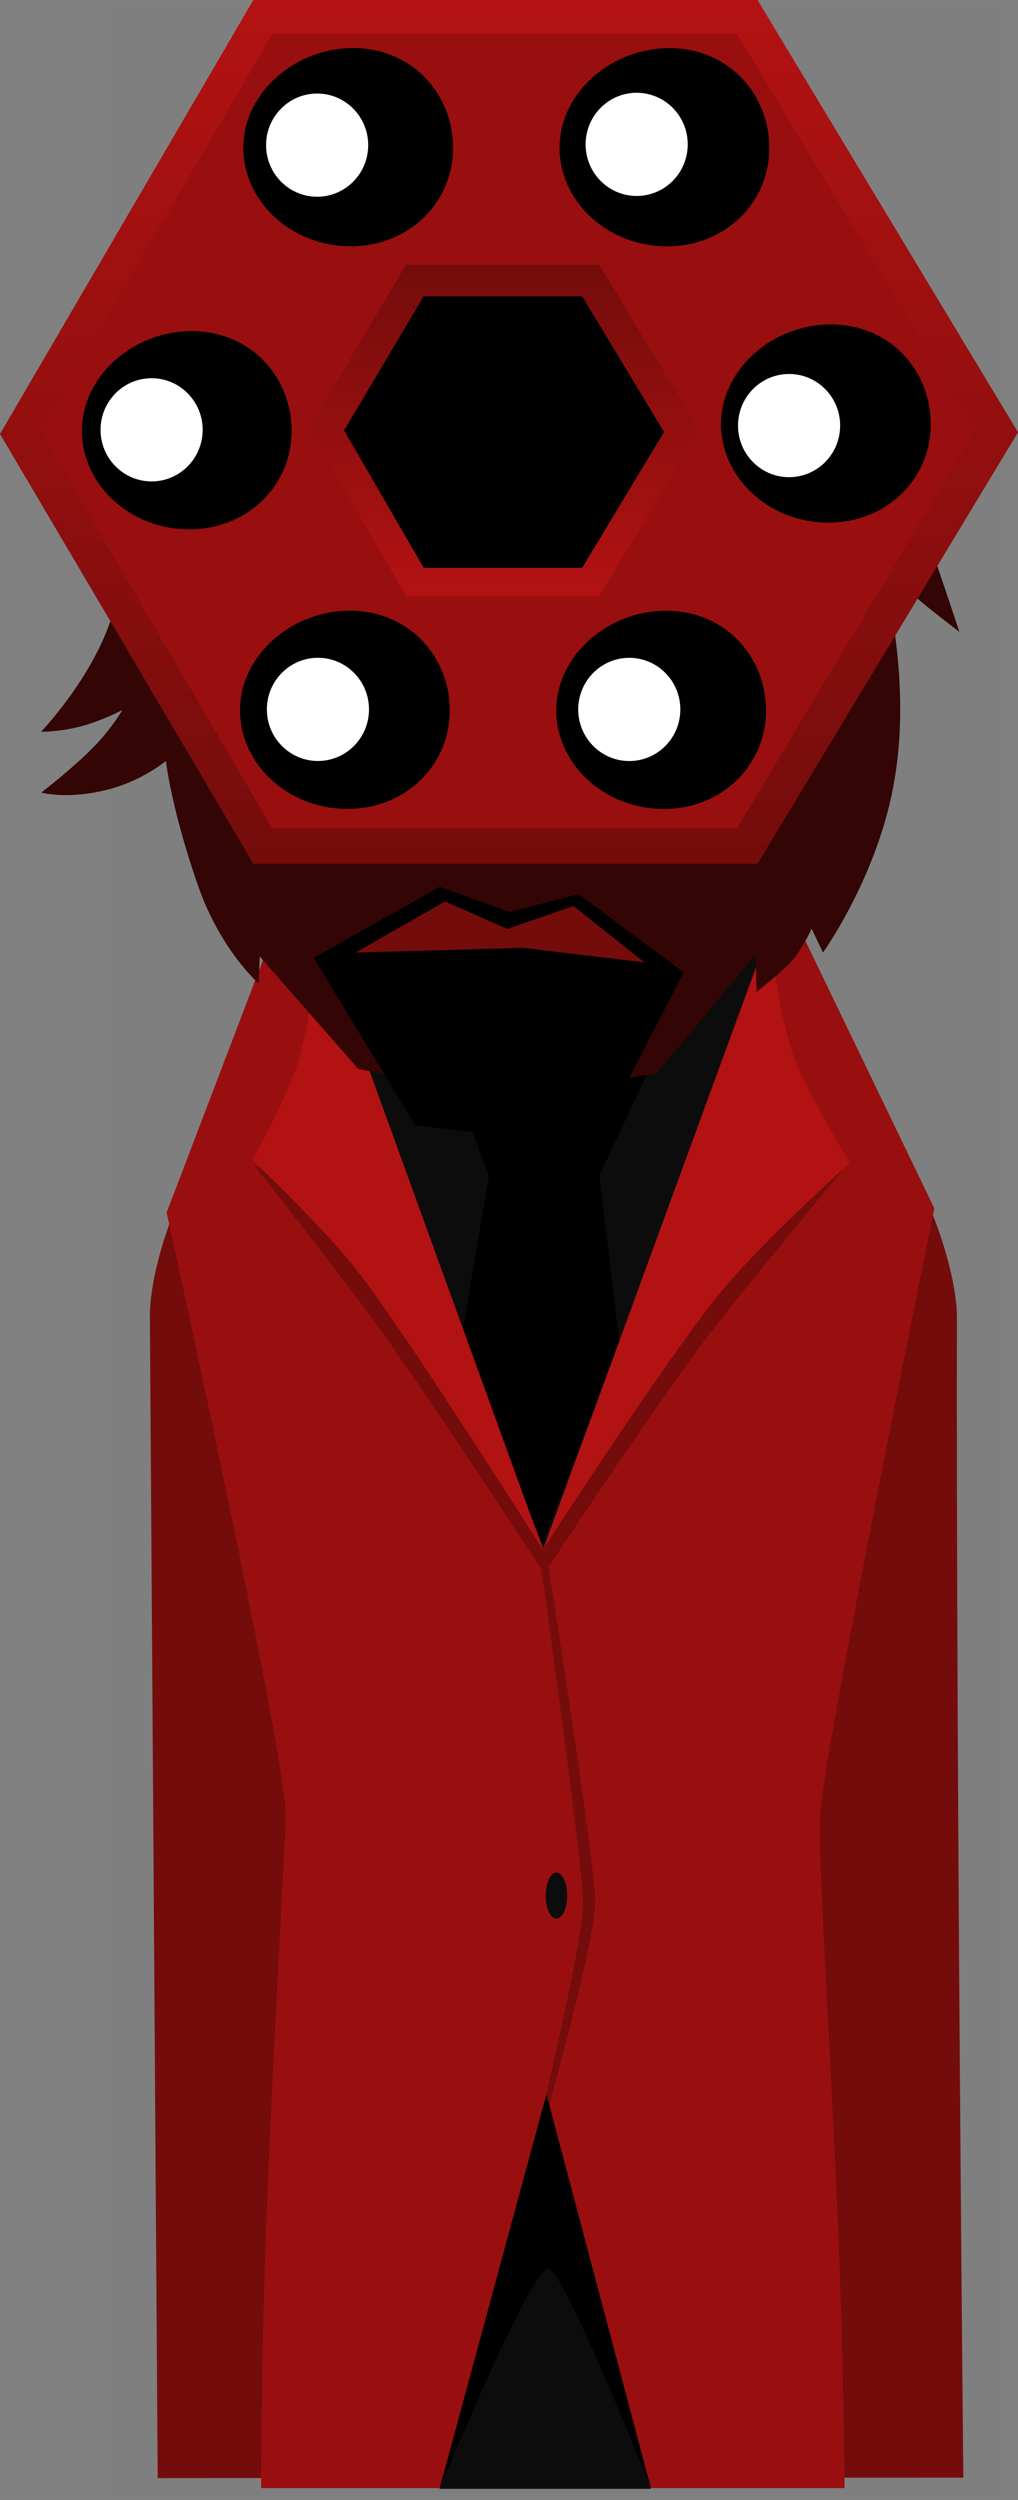 <svg version="1.1" xmlns="http://www.w3.org/2000/svg" xmlns:xlink="http://www.w3.org/1999/xlink" width="103.5" height="253.946" viewBox="0,0,103.5,253.946"><rect x="0" y="0" width="103.5" height="253.946" fill="#808080" stroke="none"/><defs><linearGradient x1="235.083" y1="52.667" x2="235.083" y2="140.407" gradientUnits="userSpaceOnUse" id="color-1"><stop offset="0" stop-color="#b31212"/><stop offset="1" stop-color="#740c0c"/></linearGradient><linearGradient x1="234.581" y1="113.201" x2="234.581" y2="79.553" gradientUnits="userSpaceOnUse" id="color-2"><stop offset="0" stop-color="#b31212"/><stop offset="1" stop-color="#740c0c"/></linearGradient></defs><g transform="translate(-184.333,-52.667)"><g data-paper-data="{&quot;isPaintingLayer&quot;:true}" fill-rule="nonzero" stroke-linejoin="miter" stroke-miterlimit="10" stroke-dasharray="" stroke-dashoffset="0" style="mix-blend-mode: normal"><g><path d="M195.367,306.613v-253.225h91.182v253.225z" fill-opacity="0.01" fill="#000000" stroke="none" stroke-width="0" stroke-linecap="butt"/><path d="M200.364,304.392c0,0 -0.635,-94.384 -0.793,-118.012c-0.055,-8.153 9.187,-36.761 41.202,-36.921c31.602,-0.158 40.857,29.487 40.849,36.897c-0.077,46.243 0.654,117.986 0.654,117.986z" fill="#740c0c" stroke="#000000" stroke-width="0" stroke-linecap="butt"/><path d="M210.878,305.406c0,0 0.004,-12.944 0.559,-27.595c0.668,-17.614 1.91,-37.698 1.941,-40.727c0.063,-6.093 -12.104,-61.244 -12.104,-61.244l13.556,-35.514h47.571l16.926,35.085c0,0 -11.28,55.235 -11.626,61.673c-0.216,4.019 1.065,23.847 1.81,41.294c0.607,14.221 0.69,27.028 0.69,27.028z" fill="#990f0f" stroke="#000000" stroke-width="0" stroke-linecap="butt"/><path d="M270.401,171.048c0,0 -8.384,10.096 -12.974,15.901c-5.557,7.027 -17.768,25.566 -17.768,25.566c0,0 -12.821,-19.662 -18.118,-26.771c-4.082,-5.477 -11.239,-14.545 -11.239,-14.545z" fill="#740c0c" stroke="#000000" stroke-width="0" stroke-linecap="round"/><path d="M262.523,147.926l-22.932,61.985l-23.068,-61.985z" fill="#0c0c0c" stroke="#000000" stroke-width="0" stroke-linecap="round"/><path d="M251.773,158.259l-6.513,13.822l2.067,17.097l-7.895,20.308l-8.24,-20.661l2.871,-16.725l-5.29,-13.841z" fill="#000000" stroke="#000000" stroke-width="0" stroke-linecap="round"/><path d="M216.988,147.9l22.583,62.25c0,0 -13.06,-20.644 -18.52,-27.888c-3.485,-4.624 -11.064,-11.762 -11.064,-11.762c0,0 3.559,-6.365 4.664,-9.997c1.217,-3.999 2.336,-12.603 2.336,-12.603z" fill="#b31212" stroke="#000000" stroke-width="0" stroke-linecap="round"/><path d="M270.738,170.8c0,0 -9.101,8.114 -13.368,13.416c-5.789,7.194 -17.807,25.797 -17.807,25.797l22.924,-62.614c0,0 1.079,8.751 2.609,12.773c1.369,3.598 5.641,10.627 5.641,10.627z" data-paper-data="{&quot;index&quot;:null}" fill="#b31212" stroke="#000000" stroke-width="0" stroke-linecap="round"/><path d="M229.023,305.481l10.867,-40.056l10.633,40.056z" data-paper-data="{&quot;index&quot;:null}" fill="#0c0c0c" stroke="#000000" stroke-width="0" stroke-linecap="round"/><path d="M239.839,265.467c0,0 3.798,-15.805 3.762,-19.581c-0.039,-4.061 -4.333,-34.619 -4.333,-34.619l0.666,-0.473c0,0 4.975,31.364 4.93,35.148c-0.044,3.784 -4.686,20.568 -4.686,20.568l-0.339,-1.043z" fill="#740c0c" stroke="#000000" stroke-width="0" stroke-linecap="round"/><path d="M239.811,245.222c0,-1.29 0.489,-2.336 1.093,-2.336c0.604,0 1.093,1.046 1.093,2.336c0,1.29 -0.489,2.336 -1.093,2.336c-0.604,0 -1.093,-1.046 -1.093,-2.336z" fill="#0c0c0c" stroke="none" stroke-width="0.5" stroke-linecap="butt"/><path d="M229.023,305.481l10.867,-40.056l10.633,40.056c0,0 -8.873,-22.4 -10.478,-22.4c-1.762,0 -11.022,22.4 -11.022,22.4z" data-paper-data="{&quot;index&quot;:null}" fill="#000000" stroke="#000000" stroke-width="0" stroke-linecap="round"/></g><path d="M191.927,105.299c0,0 6.163,-6.096 6.292,-6.987c0.337,-2.337 -0.168,-41.351 35.968,-42.793c44.636,-0.94 39.015,36.385 41.531,43.427c3.45,9.656 6.157,17.91 6.157,17.91c0,0 -2.767,-2.114 -4.08,-3.226c-1.224,-1.037 -3.801,-3.238 -3.801,-3.238c0,0 3.091,10.652 1.311,21.302c-1.562,9.759 -7.298,17.73 -7.298,17.73l-1.155,-2.416c0,0 -1.023,2.262 -2.16,3.43c-1.137,1.168 -3.439,2.998 -3.439,2.998l-0.092,-3.813l-10.088,12.087l-15.928,2.423l-14.393,-2.887l-10.013,-11.421l-0.116,2.733c0,0 -3.895,-3.389 -6.181,-9.992c-2.725,-7.87 -3.239,-12.602 -3.239,-12.602c0,0 -2.339,1.955 -5.717,2.856c-4.233,1.129 -6.947,0.355 -6.947,0.355c0,0 3.608,-2.797 5.584,-4.91c1.76,-1.882 2.647,-3.476 2.647,-3.476c0,0 -2.108,1.117 -4.233,1.665c-2.217,0.573 -4.03,0.546 -4.03,0.546c0,0 4.975,-5.185 7.031,-11.193c1.941,-5.673 2.1,-11.279 2.1,-11.279c0,0 -1.362,0.681 -3.33,0.818c-1.248,0.087 -2.378,-0.05 -2.378,-0.05z" fill="#330505" stroke="none" stroke-width="1.5" stroke-linecap="butt"/><path d="" fill="#ffffff" stroke="none" stroke-width="1.5" stroke-linecap="butt"/><g stroke="none" stroke-linecap="butt"><path d="M210.091,140.407l-25.758,-43.656l25.758,-44.085h51.259l26.484,43.914l-26.484,43.826z" fill="url(#color-1)" stroke-width="NaN"/><path d="M212.007,136.797l-23.582,-40.329l23.582,-40.333h47.261l24.246,40.204l-24.246,40.457z" fill="#990f0f" stroke-width="NaN"/></g><g stroke-linecap="butt"><path d="M193.361,96.295c0.074,-5.133 5.028,-9.376 10.612,-9.294c5.584,0.082 9.381,4.458 9.308,9.59c-0.074,5.133 -4.285,9.228 -9.869,9.146c-5.584,-0.082 -10.124,-4.309 -10.05,-9.442z" fill="#000000" stroke="#000000" stroke-width="1.4"/><path d="M194.556,96.252c0.042,-2.894 2.399,-5.207 5.266,-5.165c2.867,0.042 5.157,2.422 5.115,5.317c-0.042,2.894 -2.399,5.207 -5.266,5.165c-2.867,-0.042 -5.157,-2.422 -5.115,-5.317z" fill="#ffffff" stroke="none" stroke-width="1.5"/></g><g stroke-linecap="butt"><path d="M258.34,95.614c0.074,-5.133 5.028,-9.376 10.612,-9.294c5.584,0.082 9.381,4.458 9.308,9.59c-0.074,5.133 -4.285,9.228 -9.869,9.146c-5.584,-0.082 -10.124,-4.309 -10.05,-9.442z" fill="#000000" stroke="#000000" stroke-width="1.4"/><path d="M259.368,95.821c0.042,-2.894 2.399,-5.207 5.266,-5.165c2.867,0.042 5.157,2.422 5.115,5.317c-0.042,2.894 -2.399,5.207 -5.266,5.165c-2.867,-0.042 -5.157,-2.422 -5.115,-5.317z" fill="#ffffff" stroke="none" stroke-width="1.5"/></g><g stroke-linecap="butt"><path d="M209.439,124.693c0.074,-5.133 5.028,-9.376 10.612,-9.294c5.584,0.082 9.381,4.458 9.308,9.59c-0.074,5.133 -4.285,9.228 -9.869,9.146c-5.584,-0.082 -10.124,-4.309 -10.05,-9.442z" fill="#000000" stroke="#000000" stroke-width="1.4"/><path d="M211.467,124.65c0.042,-2.894 2.399,-5.207 5.266,-5.165c2.867,0.042 5.157,2.422 5.115,5.317c-0.042,2.894 -2.399,5.207 -5.266,5.165c-2.867,-0.042 -5.157,-2.422 -5.115,-5.317z" fill="#ffffff" stroke="none" stroke-width="1.5"/></g><g stroke-linecap="butt"><path d="M241.593,124.698c0.074,-5.133 5.028,-9.376 10.612,-9.294c5.584,0.082 9.381,4.458 9.308,9.59c-0.074,5.133 -4.285,9.228 -9.869,9.146c-5.584,-0.082 -10.124,-4.309 -10.05,-9.442z" fill="#000000" stroke="#000000" stroke-width="1.4"/><path d="M243.121,124.655c0.042,-2.894 2.399,-5.207 5.266,-5.165c2.867,0.042 5.157,2.422 5.115,5.317c-0.042,2.894 -2.399,5.207 -5.266,5.165c-2.867,-0.042 -5.157,-2.422 -5.115,-5.317z" fill="#ffffff" stroke="none" stroke-width="1.5"/></g><g stroke-linecap="butt"><path d="M209.774,67.544c0.074,-5.133 5.028,-9.376 10.612,-9.294c5.584,0.082 9.381,4.458 9.308,9.59c-0.074,5.133 -4.285,9.228 -9.869,9.146c-5.584,-0.082 -10.124,-4.309 -10.05,-9.442z" fill="#000000" stroke="#000000" stroke-width="1.4"/><path d="M211.386,67.334c0.042,-2.894 2.399,-5.207 5.266,-5.165c2.867,0.042 5.157,2.422 5.115,5.317c-0.042,2.894 -2.399,5.207 -5.266,5.165c-2.867,-0.042 -5.157,-2.422 -5.115,-5.317z" fill="#ffffff" stroke="none" stroke-width="1.5"/></g><g stroke-linecap="butt"><path d="M241.928,67.549c0.074,-5.133 5.028,-9.376 10.612,-9.294c5.584,0.082 9.381,4.458 9.308,9.59c-0.074,5.133 -4.285,9.228 -9.869,9.146c-5.584,-0.082 -10.124,-4.309 -10.05,-9.442z" fill="#000000" stroke="#000000" stroke-width="1.4"/><path d="M243.873,67.256c0.042,-2.894 2.399,-5.207 5.266,-5.165c2.867,0.042 5.157,2.422 5.115,5.317c-0.042,2.894 -2.399,5.207 -5.266,5.165c-2.867,-0.042 -5.157,-2.422 -5.115,-5.317z" fill="#ffffff" stroke="none" stroke-width="1.5"/></g><g stroke="none" stroke-linecap="butt"><path d="M245.27,79.553l10.156,16.807l-10.156,16.841h-19.657l-9.878,-17.034l9.878,-16.614z" fill="url(#color-2)" stroke-width="NaN"/><path d="M243.523,82.769l8.325,13.776l-8.325,13.804h-16.112l-8.097,-13.962l8.097,-13.618z" fill="#000000" stroke-width="NaN"/></g><g stroke="none" stroke-linecap="butt"><path d="M253.829,151.449l-7.736,14.994l-11.332,1.485l-8.188,-0.94l-10.336,-17.025l12.81,-7.207l7.103,2.555l7.013,-1.823z" fill="#000000" stroke-width="0"/><path d="M229.577,144.232l6.933,3.068l0.479,1.252l1.18,0.381l-17.683,0.498z" data-paper-data="{&quot;noHover&quot;:false,&quot;origItem&quot;:[&quot;Path&quot;,{&quot;applyMatrix&quot;:true,&quot;segments&quot;:[[[358.34969,396.24231],[0,0],[-0.11718,0.1218]],[[356.84969,397.19387],[0.71094,-0.40346],[-1.11718,0.64706]],[[356.08407,398.11499],[-0.45312,-0.15226],[0.625,0.19792]],[[360.99033,398.21395],[-0.1875,0.1751],[0.07032,-0.07612]],[[360.84971,397.29283],[0.14062,0.4187],[-0.16406,-0.50242]],[[359.87315,396.26513],[0.47656,0.1751],[-0.90626,-0.31972]],[[358.34971,396.24229],[0.3125,-0.31972],[0,0]]],&quot;closed&quot;:true,&quot;fillColor&quot;:[0,0,0]}]}" fill="#740c0c" stroke-width="0.5"/><path d="M242.633,144.7l7.228,5.728l-13.699,-1.638l-1.725,-1.249z" data-paper-data="{&quot;noHover&quot;:false,&quot;origItem&quot;:[&quot;Path&quot;,{&quot;applyMatrix&quot;:true,&quot;segments&quot;:[[[362.53719,397.58973],[0,-1.72044],[0,0.39586]],[[363.32625,398.43473],[-0.5703,-0.22078],[0.92968,0.35018]],[[366.68563,398.51085],[-0.19532,0.32734],[0.07032,-0.1218]],[[365.54501,397.26239],[0.71094,0.57856],[-1.85938,-1.49206]]],&quot;closed&quot;:true,&quot;fillColor&quot;:[0,0,0]}]}" fill="#740c0c" stroke-width="0.5"/></g></g></g></svg>